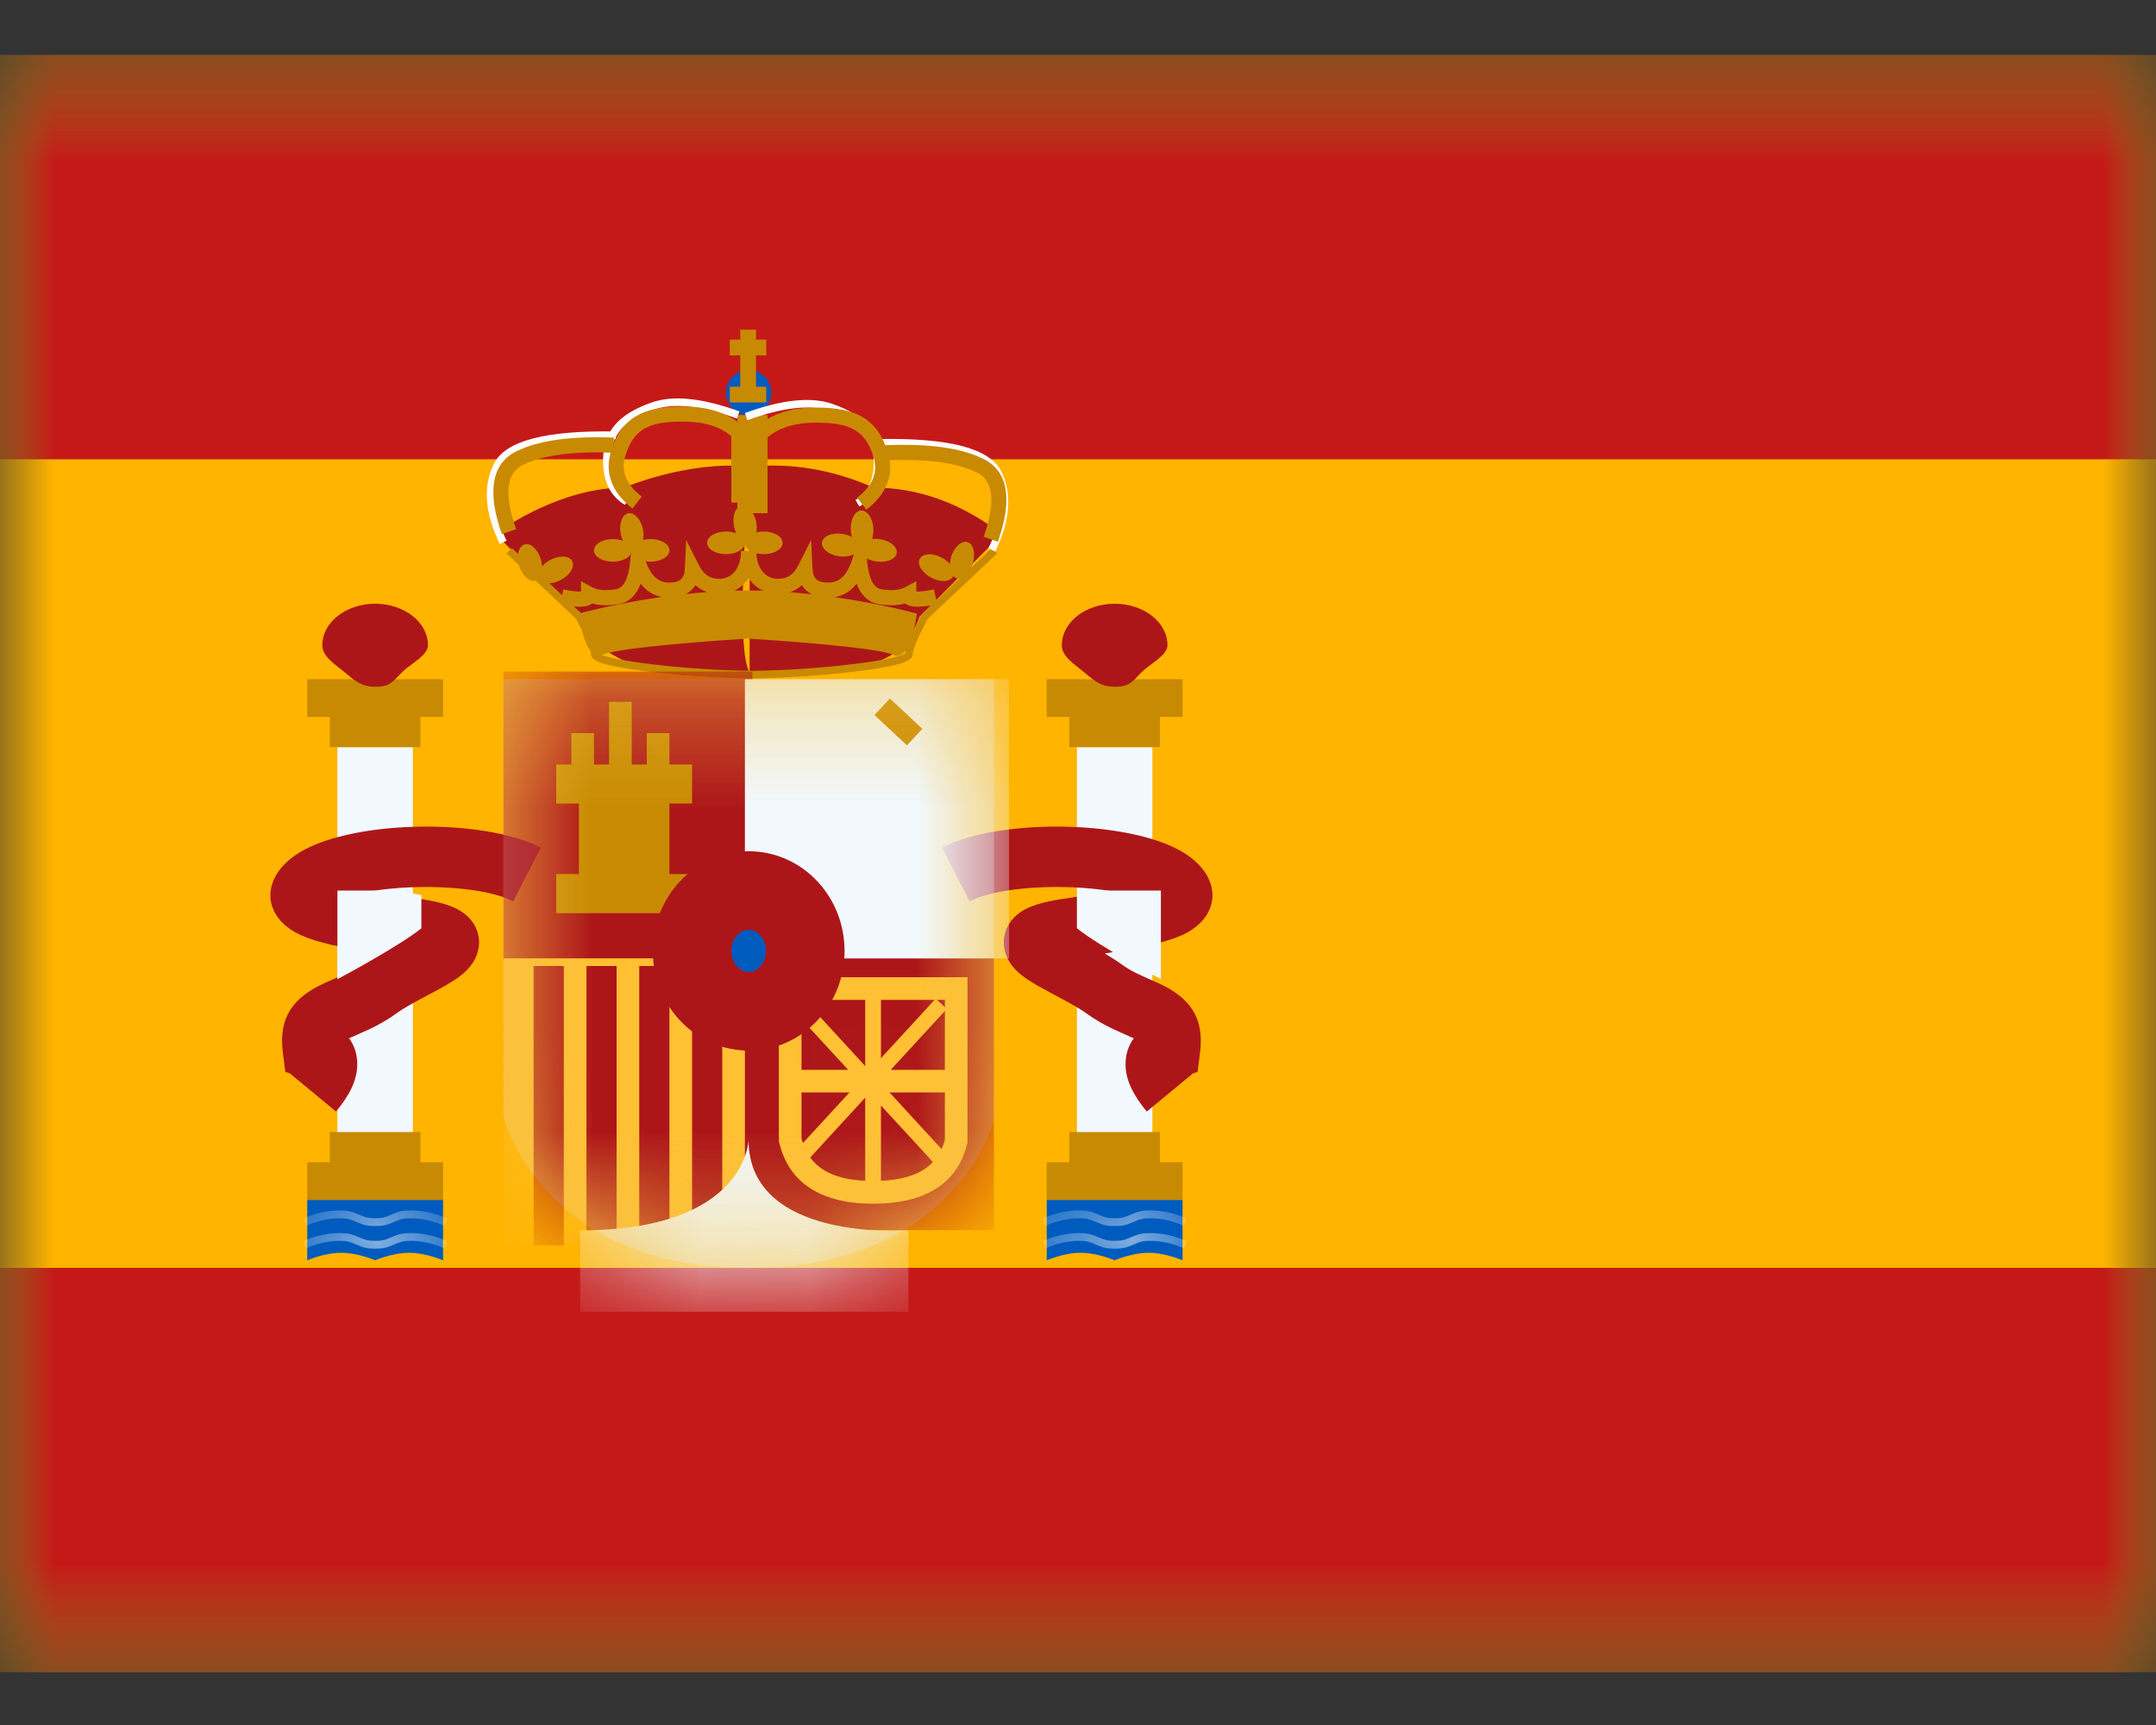 <svg width="20" height="16" viewBox="0 0 20 16" fill="none" xmlns="http://www.w3.org/2000/svg">
<rect x="0" y="0" width="20" height="16" fill="#333333" stroke="none"/>
<mask id="mask0_2362_47293" style="mask-type:luminance" maskUnits="userSpaceOnUse" x="0" y="0" width="20" height="16">
<rect y="0.51" width="20" height="15" fill="white"/>
</mask>
<g mask="url(#mask0_2362_47293)">
<path fill-rule="evenodd" clip-rule="evenodd" d="M0 0.51V15.51H20V0.51H0Z" fill="#FFB400"/>
<mask id="mask1_2362_47293" style="mask-type:luminance" maskUnits="userSpaceOnUse" x="0" y="0" width="20" height="16">
<path fill-rule="evenodd" clip-rule="evenodd" d="M0 0.51V15.51H20V0.51H0Z" fill="white"/>
</mask>
<g mask="url(#mask1_2362_47293)">
<path fill-rule="evenodd" clip-rule="evenodd" d="M0 0.51V4.26H20V0.51H0Z" fill="#C51918"/>
<path fill-rule="evenodd" clip-rule="evenodd" d="M0 11.76V15.51H20V11.76H0Z" fill="#C51918"/>
<rect x="3.13" y="6.93" width="0.7" height="3.64" fill="#F1F9FF"/>
<path fill-rule="evenodd" clip-rule="evenodd" d="M4.11 6.3H2.85V6.65H3.06V6.93H3.9V6.65H4.11V6.3Z" fill="#C88A02"/>
<path fill-rule="evenodd" clip-rule="evenodd" d="M3.9 10.78H4.11V11.13H2.85V10.78H3.06V10.5H3.9V10.78Z" fill="#C88A02"/>
<path fill-rule="evenodd" clip-rule="evenodd" d="M3.48 6.37C3.632 6.37 3.648 6.312 3.738 6.227C3.807 6.16 3.97 6.078 3.97 5.985C3.97 5.772 3.751 5.6 3.48 5.6C3.209 5.6 2.99 5.772 2.99 5.985C2.99 6.088 3.102 6.157 3.187 6.227C3.276 6.299 3.341 6.37 3.48 6.37Z" fill="#AD1619"/>
<path fill-rule="evenodd" clip-rule="evenodd" d="M2.85 11.13H4.11V11.69C4.11 11.69 3.952 11.62 3.795 11.62C3.637 11.62 3.48 11.69 3.48 11.69C3.48 11.69 3.322 11.62 3.165 11.62C3.007 11.62 2.85 11.69 2.85 11.69V11.13Z" fill="#005BBF"/>
<mask id="mask2_2362_47293" style="mask-type:luminance" maskUnits="userSpaceOnUse" x="2" y="11" width="3" height="1">
<path fill-rule="evenodd" clip-rule="evenodd" d="M2.85 11.13H4.11V11.69C4.11 11.69 3.952 11.62 3.795 11.62C3.637 11.62 3.48 11.69 3.48 11.69C3.48 11.69 3.322 11.62 3.165 11.62C3.007 11.62 2.85 11.69 2.85 11.69V11.13Z" fill="white"/>
</mask>
<g mask="url(#mask2_2362_47293)">
<path d="M2.839 11.579L2.811 11.512C2.925 11.462 3.038 11.437 3.153 11.437C3.226 11.437 3.265 11.447 3.33 11.476C3.388 11.502 3.417 11.509 3.48 11.509C3.543 11.509 3.573 11.502 3.63 11.476C3.696 11.447 3.734 11.437 3.808 11.437C3.922 11.437 4.036 11.462 4.149 11.512L4.122 11.579C4.017 11.533 3.912 11.509 3.808 11.509C3.745 11.509 3.715 11.517 3.658 11.543C3.592 11.572 3.554 11.582 3.48 11.582C3.407 11.582 3.368 11.572 3.303 11.543C3.245 11.517 3.215 11.509 3.153 11.509C3.048 11.509 2.944 11.533 2.839 11.579Z" fill="white"/>
<path d="M2.839 11.37L2.811 11.302C2.925 11.252 3.038 11.227 3.153 11.227C3.226 11.227 3.265 11.237 3.33 11.266C3.388 11.291 3.417 11.3 3.48 11.3C3.543 11.3 3.573 11.291 3.63 11.266C3.696 11.237 3.734 11.227 3.808 11.227C3.922 11.227 4.036 11.252 4.149 11.302L4.122 11.37C4.017 11.323 3.912 11.3 3.808 11.3C3.745 11.3 3.715 11.307 3.658 11.333C3.592 11.362 3.554 11.372 3.48 11.372C3.407 11.372 3.368 11.362 3.303 11.333C3.245 11.307 3.215 11.3 3.153 11.3C3.048 11.3 2.944 11.323 2.839 11.37Z" fill="white"/>
</g>
<rect x="9.99" y="6.93" width="0.7" height="3.64" fill="#F1F9FF"/>
<path fill-rule="evenodd" clip-rule="evenodd" d="M10.97 6.3H9.71V6.65H9.92V6.93H10.76V6.65H10.97V6.3Z" fill="#C88A02"/>
<path fill-rule="evenodd" clip-rule="evenodd" d="M10.76 10.78H10.97V11.13H9.71V10.78H9.92V10.5H10.76V10.78Z" fill="#C88A02"/>
<path fill-rule="evenodd" clip-rule="evenodd" d="M10.34 6.37C10.492 6.37 10.508 6.312 10.598 6.227C10.667 6.16 10.83 6.078 10.83 5.985C10.83 5.772 10.611 5.6 10.34 5.6C10.069 5.6 9.85 5.772 9.85 5.985C9.85 6.088 9.962 6.157 10.046 6.227C10.136 6.299 10.201 6.37 10.34 6.37Z" fill="#AD1619"/>
<path fill-rule="evenodd" clip-rule="evenodd" d="M9.71 11.13H10.97V11.69C10.97 11.69 10.812 11.62 10.655 11.62C10.498 11.62 10.34 11.69 10.34 11.69C10.34 11.69 10.182 11.62 10.025 11.62C9.868 11.62 9.71 11.69 9.71 11.69V11.13Z" fill="#005BBF"/>
<mask id="mask3_2362_47293" style="mask-type:luminance" maskUnits="userSpaceOnUse" x="9" y="11" width="2" height="1">
<path fill-rule="evenodd" clip-rule="evenodd" d="M9.71 11.13H10.97V11.69C10.97 11.69 10.812 11.62 10.655 11.62C10.498 11.62 10.34 11.69 10.34 11.69C10.34 11.69 10.182 11.62 10.025 11.62C9.868 11.62 9.71 11.69 9.71 11.69V11.13Z" fill="white"/>
</mask>
<g mask="url(#mask3_2362_47293)">
<path d="M9.699 11.579L9.671 11.512C9.785 11.462 9.899 11.437 10.013 11.437C10.086 11.437 10.125 11.447 10.19 11.476C10.248 11.502 10.277 11.509 10.34 11.509C10.403 11.509 10.433 11.502 10.49 11.476C10.556 11.447 10.594 11.437 10.668 11.437C10.782 11.437 10.896 11.462 11.009 11.512L10.982 11.579C10.877 11.533 10.772 11.509 10.668 11.509C10.605 11.509 10.575 11.517 10.518 11.543C10.452 11.572 10.414 11.582 10.34 11.582C10.267 11.582 10.228 11.572 10.163 11.543C10.105 11.517 10.075 11.509 10.013 11.509C9.908 11.509 9.804 11.533 9.699 11.579Z" fill="white"/>
<path d="M9.699 11.37L9.671 11.302C9.785 11.252 9.899 11.227 10.013 11.227C10.086 11.227 10.125 11.237 10.19 11.266C10.248 11.291 10.277 11.3 10.34 11.3C10.403 11.3 10.433 11.291 10.49 11.266C10.556 11.237 10.594 11.227 10.668 11.227C10.782 11.227 10.896 11.252 11.009 11.302L10.982 11.37C10.877 11.323 10.772 11.3 10.668 11.3C10.605 11.3 10.575 11.307 10.518 11.333C10.452 11.362 10.414 11.372 10.34 11.372C10.267 11.372 10.228 11.362 10.163 11.333C10.105 11.307 10.075 11.3 10.013 11.3C9.908 11.3 9.804 11.323 9.699 11.37Z" fill="white"/>
</g>
<path fill-rule="evenodd" clip-rule="evenodd" d="M3.117 10.31C3.244 10.157 3.314 10.018 3.314 9.87C3.314 9.777 3.287 9.696 3.238 9.63L3.246 9.627C3.245 9.627 3.385 9.566 3.433 9.543C3.523 9.5 3.603 9.454 3.68 9.398C3.729 9.362 3.796 9.323 3.896 9.269L3.991 9.218L4.017 9.205C4.066 9.178 4.102 9.158 4.136 9.139C4.242 9.077 4.312 9.027 4.365 8.959C4.492 8.798 4.466 8.581 4.288 8.46C4.201 8.401 4.084 8.367 3.912 8.34L3.877 8.335L3.666 8.302C3.584 8.289 3.511 8.277 3.445 8.266C3.876 8.194 4.49 8.22 4.761 8.36L5.017 7.862C4.467 7.578 3.211 7.607 2.743 7.93C2.399 8.167 2.445 8.525 2.803 8.679C2.952 8.743 3.147 8.786 3.508 8.844C3.447 8.879 3.397 8.911 3.351 8.945C3.303 8.979 3.252 9.009 3.191 9.038C3.161 9.052 3.074 9.091 3.034 9.108L3.014 9.117C2.723 9.249 2.581 9.433 2.624 9.764L2.647 9.943L2.688 9.955L3.117 10.31ZM2.757 9.847L2.756 9.85L2.757 9.848L2.757 9.847ZM10.441 9.87C10.441 10.018 10.512 10.157 10.638 10.31L11.068 9.955L11.109 9.943L11.132 9.764C11.174 9.433 11.033 9.249 10.741 9.117L10.721 9.108L10.721 9.108C10.681 9.091 10.594 9.052 10.565 9.038C10.503 9.009 10.452 8.979 10.405 8.945C10.358 8.911 10.308 8.879 10.248 8.844C10.608 8.786 10.803 8.743 10.953 8.679C11.31 8.525 11.357 8.167 11.013 7.93C10.544 7.607 9.289 7.578 8.738 7.862L8.995 8.36C9.265 8.22 9.88 8.194 10.31 8.266C10.245 8.277 10.171 8.289 10.089 8.302L9.879 8.335L9.843 8.34C9.671 8.367 9.554 8.401 9.467 8.46C9.29 8.581 9.264 8.798 9.39 8.959C9.444 9.027 9.513 9.077 9.619 9.139C9.653 9.158 9.69 9.178 9.739 9.205L9.764 9.218L9.859 9.269C9.96 9.323 10.026 9.362 10.076 9.398C10.153 9.454 10.232 9.5 10.322 9.543C10.371 9.566 10.51 9.627 10.509 9.627L10.518 9.63C10.469 9.696 10.441 9.777 10.441 9.87Z" fill="#AD1619"/>
<path d="M3.702 8.26L3.909 8.303V8.61C3.689 8.786 3.13 9.082 3.13 9.082V8.26H3.702Z" fill="#F1F9FF"/>
<path d="M10.197 8.26L9.99 8.303V8.61C10.21 8.786 10.769 9.082 10.769 9.082V8.26H10.197Z" fill="#F1F9FF"/>
<path fill-rule="evenodd" clip-rule="evenodd" d="M9.235 5.013V4.911C8.875 4.652 8.498 4.523 8.104 4.523C7.726 4.356 7.344 4.291 6.957 4.329C6.957 4.327 6.957 4.327 6.957 4.327C6.375 4.27 5.789 4.523 5.789 4.523C5.198 4.523 4.657 4.911 4.657 4.911V5.013L5.363 5.722C5.363 5.722 5.562 6.405 6.954 6.245V6.246C6.954 6.246 7.875 6.221 7.94 6.2C7.966 6.191 7.993 6.183 8.02 6.175C8.2 6.123 8.406 6.062 8.529 5.722L9.235 5.013ZM6.954 4.36C6.934 4.596 6.819 6.019 6.954 6.24V4.36Z" fill="#AD1619"/>
<path fill-rule="evenodd" clip-rule="evenodd" d="M5.196 5.603L5.197 5.601L4.7 5.134L4.748 5.083L5.214 5.521L5.226 5.467C5.302 5.483 5.358 5.489 5.39 5.486V5.391L5.494 5.447C5.544 5.474 5.617 5.481 5.713 5.466C5.783 5.454 5.831 5.373 5.846 5.198L5.878 4.847L5.983 5.184C6.031 5.336 6.103 5.404 6.207 5.404C6.308 5.404 6.348 5.367 6.353 5.273L6.365 5.009L6.485 5.245C6.528 5.33 6.588 5.369 6.672 5.369C6.793 5.369 6.874 5.268 6.874 5.11H6.876H7.014H7.016C7.016 5.268 7.097 5.369 7.218 5.369C7.302 5.369 7.362 5.33 7.405 5.245L7.524 5.009L7.537 5.273C7.542 5.367 7.582 5.404 7.683 5.404C7.787 5.404 7.859 5.336 7.907 5.184L8.012 4.847L8.043 5.198C8.059 5.373 8.106 5.454 8.177 5.466C8.273 5.481 8.345 5.474 8.396 5.447L8.5 5.391V5.486C8.532 5.489 8.588 5.483 8.664 5.467L8.686 5.568L9.202 5.083L9.25 5.134L8.608 5.738C8.514 5.91 8.467 6.024 8.467 6.072C8.467 6.144 8.279 6.187 7.913 6.231C7.626 6.265 7.287 6.288 7.01 6.292V6.292L6.975 6.292L6.94 6.292V6.292C6.663 6.288 6.324 6.265 6.037 6.231C5.67 6.187 5.483 6.144 5.483 6.072C5.483 6.063 5.481 6.051 5.478 6.038C5.441 5.991 5.415 5.914 5.397 5.844C5.381 5.812 5.363 5.776 5.342 5.738L5.2 5.604L5.196 5.603ZM8.637 5.615C8.522 5.635 8.44 5.633 8.396 5.597C8.327 5.617 8.246 5.619 8.154 5.604C8.056 5.588 7.988 5.523 7.946 5.414C7.893 5.483 7.825 5.525 7.743 5.539C8.191 5.602 8.505 5.692 8.505 5.692C8.505 5.692 8.497 5.758 8.478 5.836C8.498 5.795 8.522 5.75 8.549 5.7L8.556 5.691L8.637 5.615ZM7.532 5.512C7.493 5.493 7.462 5.465 7.439 5.428C7.406 5.458 7.368 5.48 7.326 5.493C7.396 5.498 7.465 5.505 7.532 5.512ZM7.079 5.479C7.024 5.454 6.979 5.414 6.945 5.362C6.911 5.413 6.866 5.453 6.812 5.479C6.844 5.478 6.877 5.477 6.909 5.477V5.476L6.937 5.476L6.965 5.476V5.477C7.003 5.477 7.041 5.478 7.079 5.479ZM5.389 5.686L5.324 5.625C5.402 5.632 5.46 5.625 5.494 5.597C5.563 5.617 5.644 5.619 5.736 5.604C5.834 5.588 5.902 5.523 5.943 5.414C5.996 5.481 6.061 5.523 6.14 5.537C5.753 5.592 5.465 5.666 5.389 5.686ZM6.561 5.492C6.493 5.497 6.427 5.503 6.362 5.51C6.399 5.491 6.429 5.463 6.451 5.428C6.483 5.457 6.52 5.479 6.561 5.492ZM8.283 6.073C8.332 6.096 8.371 6.073 8.403 6.029C8.4 6.041 8.398 6.052 8.398 6.062C8.393 6.065 8.387 6.068 8.379 6.071C8.356 6.081 8.321 6.091 8.275 6.102C8.185 6.122 8.057 6.143 7.905 6.161C7.608 6.197 7.255 6.22 6.975 6.222C6.695 6.22 6.342 6.197 6.045 6.161C5.893 6.143 5.765 6.122 5.675 6.102C5.637 6.093 5.606 6.085 5.583 6.076C5.586 6.075 5.588 6.074 5.591 6.073C5.744 6.001 6.755 5.934 6.937 5.923C7.119 5.934 8.13 6.001 8.283 6.073ZM8.476 6.06L8.475 6.061L8.476 6.061L8.476 6.06Z" fill="#C88A02"/>
<path fill-rule="evenodd" clip-rule="evenodd" d="M6.945 3.852C7.061 3.852 7.155 3.758 7.155 3.642C7.155 3.526 7.061 3.432 6.945 3.432C6.829 3.432 6.735 3.526 6.735 3.642C6.735 3.758 6.829 3.852 6.945 3.852Z" fill="#005BBF"/>
<path fill-rule="evenodd" clip-rule="evenodd" d="M6.809 4.882C6.813 4.905 6.82 4.927 6.829 4.946C6.802 4.936 6.769 4.93 6.735 4.93C6.638 4.93 6.56 4.977 6.56 5.035C6.56 5.093 6.638 5.14 6.735 5.14C6.832 5.14 6.91 5.093 6.91 5.035C6.91 5.093 6.988 5.14 7.085 5.14C7.182 5.14 7.26 5.093 7.26 5.035C7.26 4.977 7.182 4.93 7.085 4.93C7.061 4.93 7.037 4.933 7.016 4.938C7.021 4.909 7.021 4.876 7.015 4.842C6.996 4.748 6.935 4.68 6.878 4.691C6.821 4.702 6.79 4.788 6.809 4.882ZM6.91 5.035L6.91 5.032L6.91 5.032L6.91 5.035ZM5.779 5.016C5.77 4.997 5.763 4.976 5.758 4.952C5.74 4.858 5.771 4.772 5.828 4.761C5.885 4.75 5.946 4.818 5.965 4.912C5.971 4.946 5.971 4.979 5.966 5.008C5.987 5.003 6.011 5 6.035 5C6.132 5 6.21 5.047 6.21 5.105C6.21 5.163 6.132 5.21 6.035 5.21C5.938 5.21 5.86 5.163 5.86 5.105L5.86 5.102L5.86 5.102L5.86 5.105C5.86 5.163 5.782 5.21 5.685 5.21C5.588 5.21 5.51 5.163 5.51 5.105C5.51 5.047 5.588 5 5.685 5C5.72 5 5.752 5.006 5.779 5.016ZM7.971 5.08C7.963 5.137 7.879 5.173 7.783 5.16C7.688 5.146 7.617 5.089 7.625 5.031C7.633 4.974 7.717 4.938 7.812 4.952C7.847 4.957 7.878 4.967 7.903 4.981C7.897 4.961 7.893 4.939 7.892 4.915C7.887 4.819 7.93 4.738 7.988 4.735C8.046 4.732 8.097 4.808 8.102 4.904C8.103 4.939 8.099 4.971 8.09 4.999C8.112 4.997 8.135 4.997 8.159 5C8.255 5.014 8.326 5.071 8.318 5.129C8.31 5.186 8.226 5.222 8.13 5.208C8.034 5.195 7.963 5.137 7.971 5.08ZM7.971 5.08L7.972 5.077L7.972 5.077L7.971 5.08ZM8.638 5.358C8.723 5.403 8.814 5.398 8.841 5.347L8.843 5.344C8.851 5.353 8.861 5.36 8.873 5.363C8.928 5.38 8.996 5.319 9.024 5.226C9.052 5.134 9.03 5.045 8.975 5.028C8.92 5.011 8.852 5.073 8.823 5.165C8.817 5.188 8.813 5.21 8.811 5.231C8.792 5.209 8.767 5.189 8.736 5.172C8.651 5.127 8.56 5.132 8.532 5.183C8.505 5.234 8.552 5.312 8.638 5.358ZM5.203 5.379C5.118 5.425 5.026 5.42 4.999 5.369C4.999 5.368 4.998 5.367 4.998 5.366C4.989 5.375 4.979 5.381 4.968 5.385C4.913 5.402 4.845 5.34 4.816 5.248C4.788 5.156 4.81 5.067 4.866 5.05C4.921 5.033 4.989 5.094 5.017 5.187C5.024 5.209 5.028 5.231 5.029 5.252C5.048 5.23 5.074 5.21 5.104 5.194C5.19 5.148 5.281 5.153 5.308 5.204C5.335 5.256 5.288 5.334 5.203 5.379Z" fill="#C88A02"/>
<path fill-rule="evenodd" clip-rule="evenodd" d="M6.867 3.058H7.013V3.15H7.108V3.296H7.013V3.587H7.108V3.733H6.77V3.587H6.867V3.296H6.77V3.15H6.867V3.058Z" fill="#C88A02"/>
<rect x="6.84" y="3.85" width="0.28" height="0.91" fill="#C88A02"/>
<path d="M5.713 4.002L5.712 4.072C5.091 4.061 4.735 4.152 4.645 4.332C4.551 4.519 4.568 4.746 4.699 5.015L4.636 5.046C4.497 4.758 4.478 4.509 4.582 4.301C4.689 4.086 5.066 3.991 5.713 4.002Z" fill="white"/>
<path d="M5.833 4.623L5.797 4.683C5.662 4.602 5.594 4.465 5.594 4.275C5.594 4.002 5.735 3.842 6.046 3.733C6.244 3.663 6.515 3.691 6.859 3.816L6.836 3.882C6.505 3.762 6.249 3.735 6.069 3.799C5.784 3.899 5.664 4.035 5.664 4.275C5.664 4.441 5.72 4.556 5.833 4.623Z" fill="white"/>
<path d="M4.788 4.908L4.655 4.954C4.518 4.564 4.558 4.299 4.792 4.185C4.998 4.084 5.299 4.043 5.695 4.059L5.69 4.199C5.314 4.184 5.035 4.222 4.853 4.311C4.699 4.386 4.671 4.576 4.788 4.908Z" fill="#C88A02"/>
<path d="M6.331 3.91C6.011 3.91 5.879 3.987 5.804 4.218C5.756 4.364 5.803 4.49 5.953 4.606L5.867 4.717C5.673 4.566 5.604 4.38 5.671 4.174C5.767 3.881 5.955 3.77 6.331 3.77C6.577 3.77 6.77 3.834 6.903 3.966L6.924 3.987V4.662H6.784V4.047C6.68 3.956 6.53 3.91 6.331 3.91Z" fill="#C88A02"/>
<path d="M8.156 4.072L8.157 4.142C8.778 4.131 9.134 4.222 9.224 4.402C9.317 4.589 9.3 4.816 9.169 5.085L9.232 5.116C9.372 4.829 9.391 4.579 9.287 4.371C9.179 4.157 8.803 4.061 8.156 4.072Z" fill="white"/>
<path d="M7.936 4.638L7.972 4.698C8.108 4.617 8.175 4.479 8.175 4.289C8.175 4.017 8.035 3.857 7.724 3.747C7.525 3.677 7.254 3.706 6.91 3.831L6.934 3.897C7.264 3.777 7.52 3.75 7.701 3.813C7.986 3.914 8.105 4.05 8.105 4.289C8.105 4.456 8.049 4.57 7.936 4.638Z" fill="white"/>
<path d="M9.125 4.978L9.257 5.025C9.394 4.634 9.355 4.369 9.12 4.255C8.914 4.154 8.613 4.113 8.217 4.129L8.222 4.269C8.598 4.254 8.877 4.292 9.059 4.381C9.213 4.456 9.241 4.647 9.125 4.978Z" fill="#C88A02"/>
<path d="M7.573 3.92C7.893 3.92 8.025 3.998 8.1 4.228C8.148 4.375 8.101 4.5 7.951 4.617L8.037 4.728C8.232 4.576 8.3 4.391 8.233 4.185C8.137 3.892 7.95 3.78 7.573 3.78C7.327 3.78 7.135 3.845 7.001 3.977L6.98 3.997V4.672H7.12V4.057C7.224 3.967 7.375 3.92 7.573 3.92Z" fill="#C88A02"/>
<path opacity="0.3" fill-rule="evenodd" clip-rule="evenodd" d="M4.67 6.3H9.22V10.388C9.22 10.388 8.882 11.76 6.945 11.76C5.008 11.76 4.67 10.352 4.67 10.352V6.3Z" fill="#E1E5E8"/>
<mask id="mask4_2362_47293" style="mask-type:luminance" maskUnits="userSpaceOnUse" x="4" y="6" width="6" height="6">
<path fill-rule="evenodd" clip-rule="evenodd" d="M4.67 6.3H9.22V10.388C9.22 10.388 8.882 11.76 6.945 11.76C5.008 11.76 4.67 10.352 4.67 10.352V6.3Z" fill="white"/>
</mask>
<g mask="url(#mask4_2362_47293)">
<rect x="4.67" y="8.819" width="2.31" height="2.73" fill="#FFC034"/>
<rect x="4.95" y="8.96" width="0.28" height="2.59" fill="#AD1619"/>
<rect x="5.93" y="8.96" width="0.28" height="2.59" fill="#AD1619"/>
<rect x="5.44" y="8.96" width="0.28" height="2.59" fill="#AD1619"/>
<rect x="6.42" y="8.96" width="0.28" height="2.59" fill="#AD1619"/>
<rect x="4.67" y="6.229" width="2.31" height="2.66" fill="#AD1619"/>
<rect x="6.91" y="8.75" width="2.31" height="2.66" fill="#AD1619"/>
<rect x="6.91" y="6.3" width="2.45" height="2.59" fill="#F1F9FF"/>
<path fill-rule="evenodd" clip-rule="evenodd" d="M5.65 6.51H5.86V7.091H6V6.8H6.21V7.091H6.42V7.453H6.21V8.107H6.42V8.47H5.16V8.107H5.37V7.453H5.16V7.091H5.3V6.8H5.51V7.091H5.65V6.51Z" fill="#C88A02"/>
<path d="M8.112 6.632L8.255 6.479L8.556 6.76L8.413 6.913L8.112 6.632Z" fill="#C88A02"/>
<path fill-rule="evenodd" clip-rule="evenodd" d="M8.975 10.597V9.064H7.225V10.584L7.228 10.596C7.316 10.973 7.618 11.165 8.1 11.165C8.581 11.165 8.883 10.978 8.972 10.609L8.975 10.597ZM8.1 10.954C7.713 10.954 7.502 10.824 7.435 10.559V9.274H8.765V10.572C8.698 10.828 8.487 10.954 8.1 10.954Z" fill="#FFC034"/>
<path fill-rule="evenodd" clip-rule="evenodd" d="M8.172 9.193H8.026V9.888L7.452 9.263L7.348 9.358L7.868 9.923H7.397V10.133H7.759H7.88L7.348 10.711L7.452 10.806L8.026 10.181V10.993H8.172V10.254L8.68 10.806L8.783 10.711L8.252 10.133H8.845V9.923H8.263L8.783 9.358L8.68 9.263L8.172 9.815V9.193Z" fill="#FFC034"/>
<path fill-rule="evenodd" clip-rule="evenodd" d="M8.427 11.412C8.427 11.412 6.944 11.528 6.944 10.572C6.944 10.572 6.93 11.412 5.382 11.412V12.167H8.427V11.412Z" fill="#F1F9FF"/>
<path fill-rule="evenodd" clip-rule="evenodd" d="M6.945 9.38C7.235 9.38 7.47 9.129 7.47 8.82C7.47 8.51 7.235 8.26 6.945 8.26C6.655 8.26 6.42 8.51 6.42 8.82C6.42 9.129 6.655 9.38 6.945 9.38Z" fill="#005BBF" stroke="#AD1619" stroke-width="0.729"/>
</g>
</g>
</g>
</svg>

